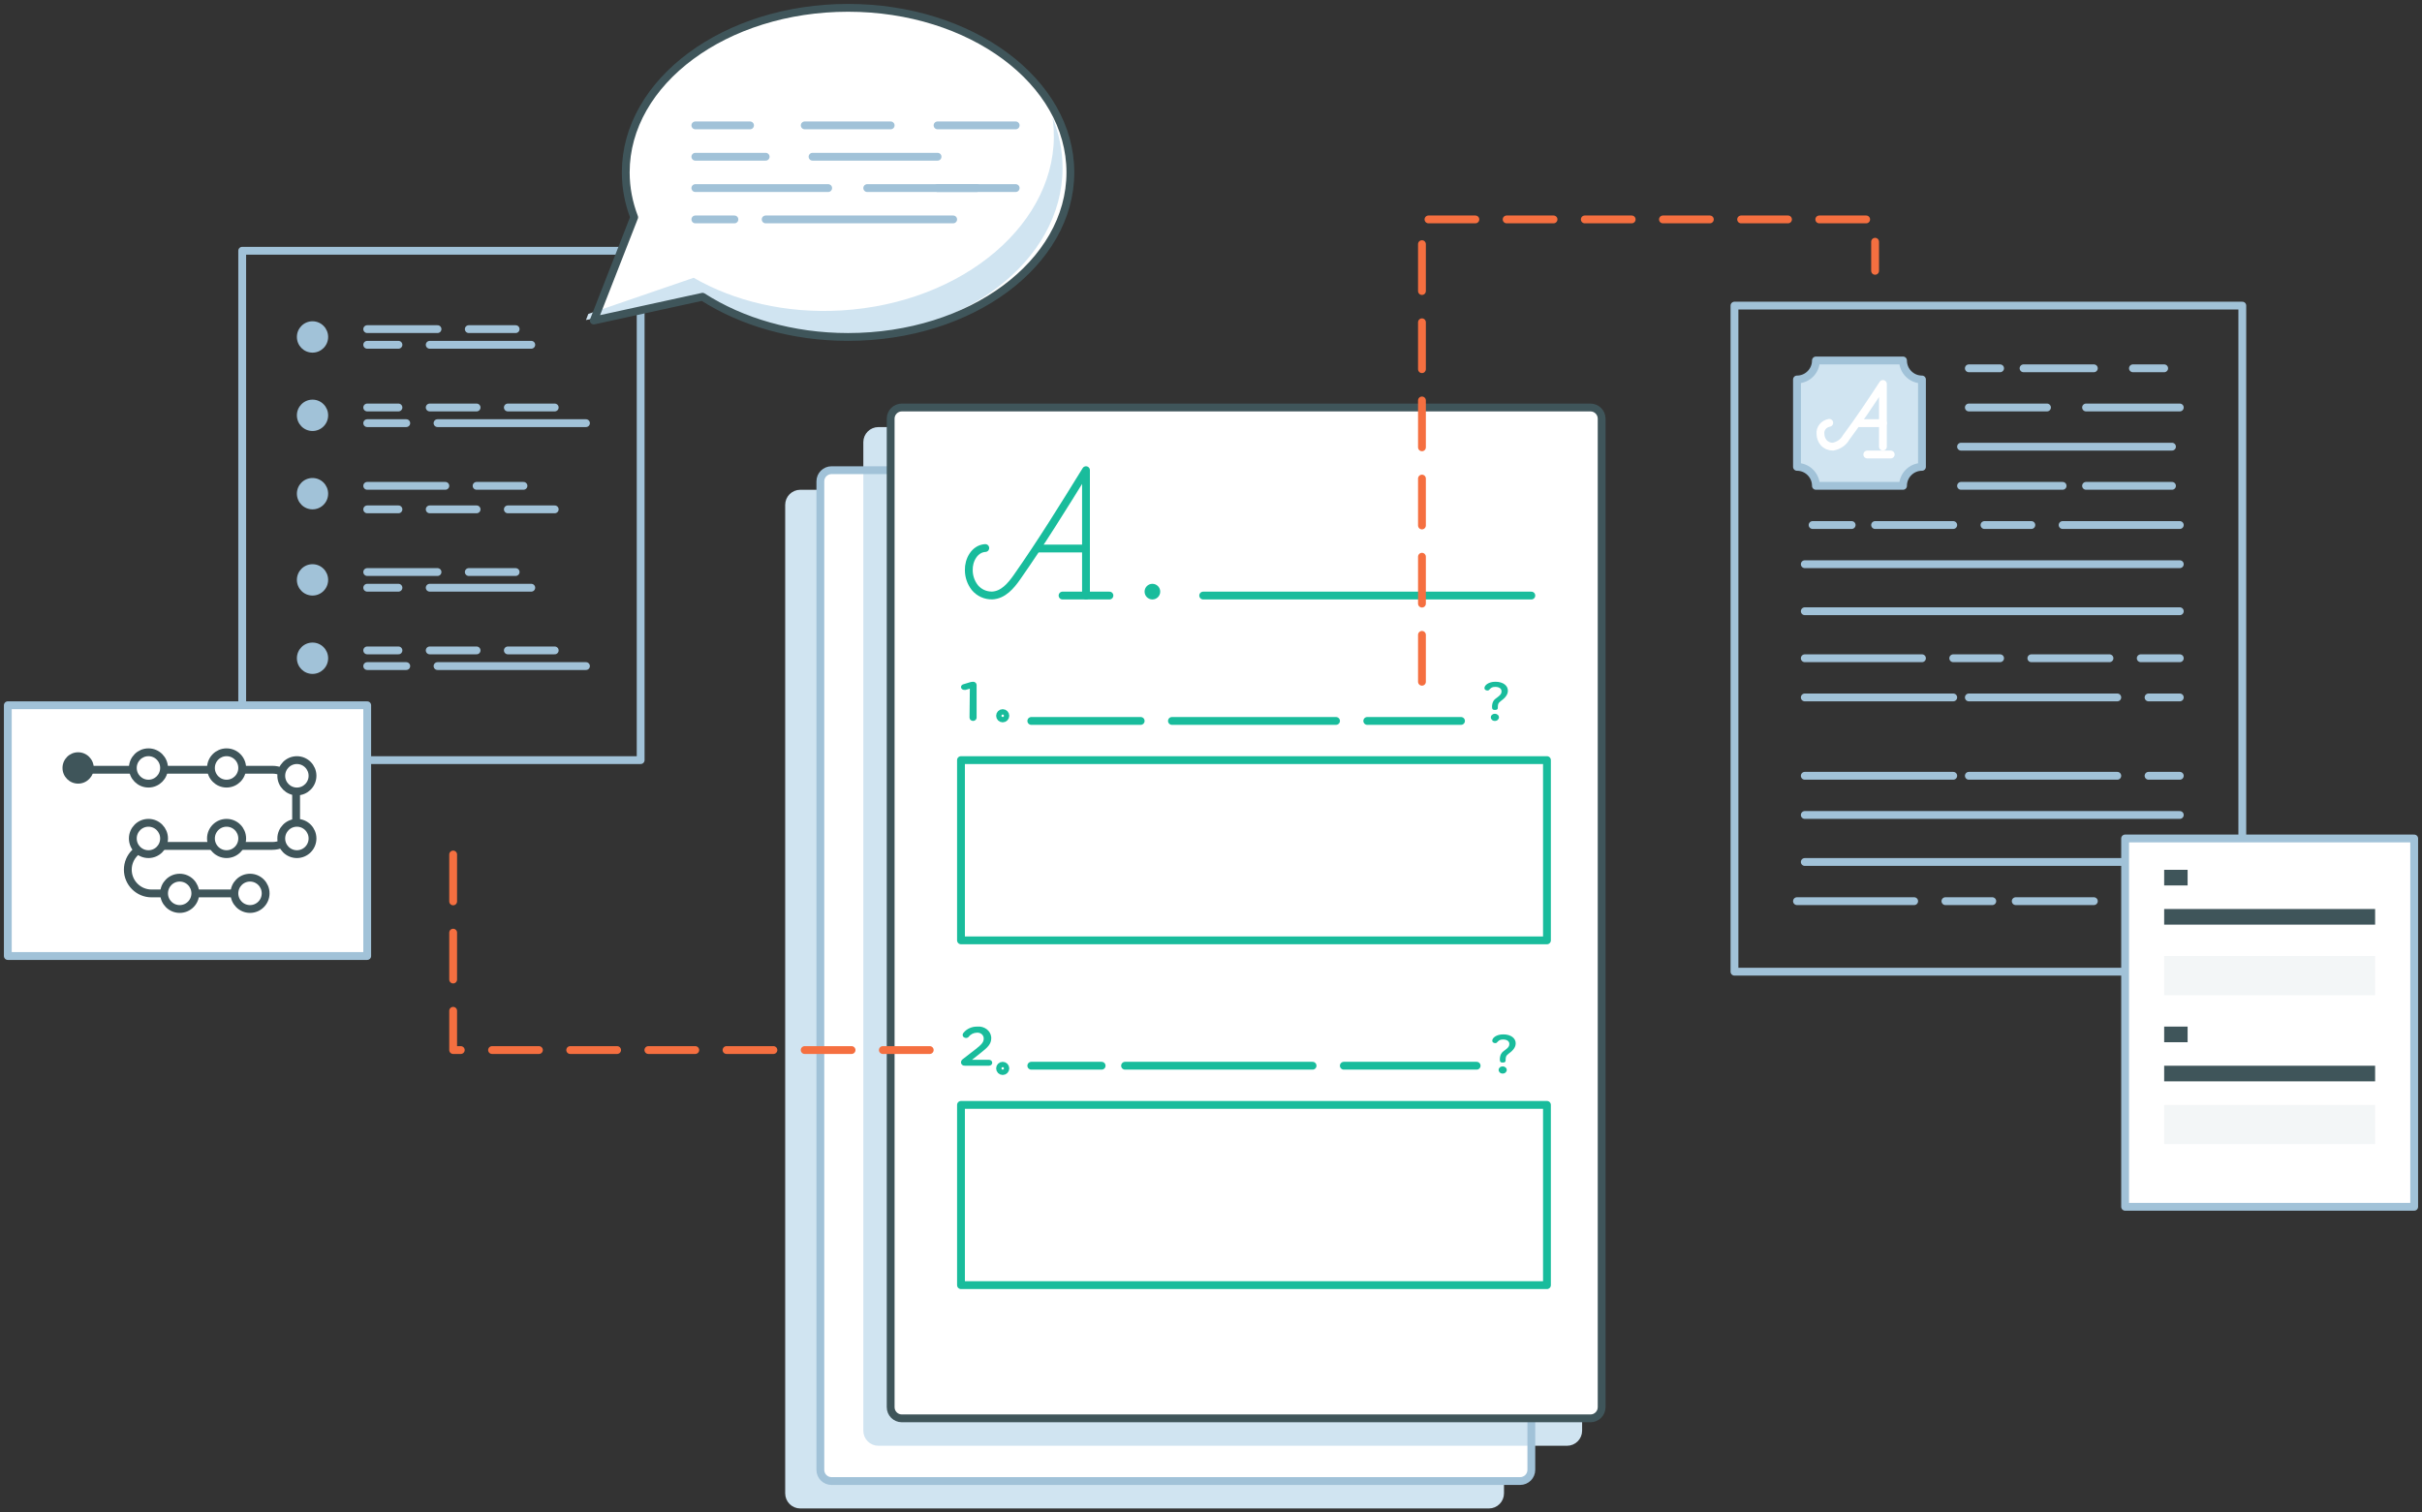 <?xml version="1.0" encoding="UTF-8"?>
<svg width="285px" height="178px" viewBox="0 0 285 178" version="1.1" xmlns="http://www.w3.org/2000/svg" xmlns:xlink="http://www.w3.org/1999/xlink">
    <rect x="0" y="0" width="285" height="178" fill="#333333" stroke="none"/>
    <!-- Generator: Sketch 52.2 (67145) - http://www.bohemiancoding.com/sketch -->
    <title>Group</title>
    <desc>Created with Sketch.</desc>
    <defs>
        <polygon id="path-1" points="0 178 285 178 285 0 0 0"></polygon>
    </defs>
    <g id="Symbols" stroke="none" stroke-width="1" fill="none" fill-rule="evenodd">
        <g id="illustrations/benefits/get-unstuck" transform="translate(0, -1)">
            <g id="Group" transform="translate(0, 1)">
                <path d="M94.172,58.104 L175.199,58.104 C175.926,58.104 176.516,58.693 176.516,59.42 L176.516,175.761 C176.516,176.488 175.926,177.078 175.199,177.078 L94.172,177.078 C93.445,177.078 92.855,176.488 92.855,175.761 L92.855,59.42 C92.855,58.693 93.445,58.104 94.172,58.104" id="Fill-1" fill="#D0E4F1"></path>
                <path d="M94.172,58.104 L175.199,58.104 C175.926,58.104 176.516,58.693 176.516,59.42 L176.516,175.761 C176.516,176.488 175.926,177.078 175.199,177.078 L94.172,177.078 C93.445,177.078 92.855,176.488 92.855,175.761 L92.855,59.42 C92.855,58.693 93.445,58.104 94.172,58.104 Z" id="Stroke-3" stroke="#D0E4F1" stroke-width="0.92" stroke-linecap="round" stroke-linejoin="round"></path>
                <path d="M97.849,55.337 L178.877,55.337 C179.604,55.337 180.194,55.926 180.194,56.653 L180.194,172.995 C180.194,173.721 179.604,174.311 178.877,174.311 L97.849,174.311 C97.122,174.311 96.532,173.721 96.532,172.995 L96.532,56.653 C96.532,55.926 97.122,55.337 97.849,55.337" id="Fill-5" fill="#FFFFFF"></path>
                <path d="M103.365,50.725 L184.393,50.725 C185.12,50.725 185.71,51.315 185.71,52.042 L185.71,168.383 C185.71,169.11 185.12,169.699 184.393,169.699 L103.365,169.699 C102.638,169.699 102.048,169.11 102.048,168.383 L102.048,52.042 C102.048,51.315 102.638,50.725 103.365,50.725" id="Fill-7" fill="#D0E4F1"></path>
                <path d="M103.365,50.725 L184.393,50.725 C185.12,50.725 185.71,51.315 185.71,52.042 L185.71,168.383 C185.71,169.11 185.12,169.699 184.393,169.699 L103.365,169.699 C102.638,169.699 102.048,169.11 102.048,168.383 L102.048,52.042 C102.048,51.315 102.638,50.725 103.365,50.725 Z" id="Stroke-9" stroke="#D0E4F1" stroke-width="0.92" stroke-linecap="round" stroke-linejoin="round"></path>
                <path d="M97.849,55.337 L178.877,55.337 C179.604,55.337 180.194,55.926 180.194,56.653 L180.194,172.995 C180.194,173.721 179.604,174.311 178.877,174.311 L97.849,174.311 C97.122,174.311 96.532,173.721 96.532,172.995 L96.532,56.653 C96.532,55.926 97.122,55.337 97.849,55.337 Z" id="Stroke-11" stroke="#A1C2D8" stroke-width="0.92" stroke-linecap="round" stroke-linejoin="round"></path>
                <path d="M106.123,47.959 L187.151,47.959 C187.878,47.959 188.468,48.548 188.468,49.275 L188.468,165.616 C188.468,166.343 187.878,166.933 187.151,166.933 L106.123,166.933 C105.396,166.933 104.806,166.343 104.806,165.616 L104.806,49.275 C104.806,48.548 105.396,47.959 106.123,47.959" id="Fill-13" fill="#FFFFFF"></path>
                <path d="M106.123,47.959 L187.151,47.959 C187.878,47.959 188.468,48.548 188.468,49.275 L188.468,165.616 C188.468,166.343 187.878,166.933 187.151,166.933 L106.123,166.933 C105.396,166.933 104.806,166.343 104.806,165.616 L104.806,49.275 C104.806,48.548 105.396,47.959 106.123,47.959 Z" id="Stroke-15" stroke="#3F555A" stroke-width="0.92" stroke-linecap="round" stroke-linejoin="round"></path>
                <mask id="mask-2" fill="white">
                    <use xlink:href="#path-1"></use>
                </mask>
                <g id="Clip-18"></g>
                <polygon id="Stroke-17" stroke="#19BC9C" stroke-width="0.92" stroke-linecap="round" stroke-linejoin="round" mask="url(#mask-2)" points="113.081 110.674 182.032 110.674 182.032 89.461 113.081 89.461"></polygon>
                <path d="M115.94,64.5 C114.664,64.575 113.964,65.943 114.001,67.105 C114.001,67.843 114.248,68.561 114.702,69.147 C115.203,69.757 115.96,70.102 116.754,70.084 C118.049,70.027 118.957,68.941 119.657,67.947 C122.541,63.835 125.171,59.58 127.79,55.337 L127.79,70.093" id="Stroke-19" stroke="#19BC9C" stroke-width="0.92" stroke-linecap="round" stroke-linejoin="round" mask="url(#mask-2)"></path>
                <path d="M130.548,70.093 L125.032,70.093" id="Stroke-20" stroke="#19BC9C" stroke-width="0.92" stroke-linecap="round" stroke-linejoin="round" mask="url(#mask-2)"></path>
                <path d="M127.79,64.56 L122.274,64.56" id="Stroke-21" stroke="#19BC9C" stroke-width="0.92" stroke-linecap="round" stroke-linejoin="round" mask="url(#mask-2)"></path>
                <path d="M141.581,70.093 L180.194,70.093" id="Stroke-22" stroke="#19BC9C" stroke-width="0.92" stroke-linecap="round" stroke-linejoin="round" mask="url(#mask-2)"></path>
                <path d="M135.605,69.171 C135.859,69.171 136.065,69.377 136.065,69.632 C136.065,69.887 135.859,70.093 135.605,70.093 C135.351,70.093 135.145,69.887 135.145,69.632 C135.145,69.377 135.351,69.171 135.605,69.171 Z" id="Stroke-23" stroke="#19BC9C" stroke-width="0.92" stroke-linecap="round" stroke-linejoin="round" mask="url(#mask-2)"></path>
                <path d="M113.306,124.643 L114.827,123.465 C115.501,122.939 115.754,122.655 115.754,122.244 C115.772,121.87 115.455,121.553 115.045,121.537 C115.014,121.536 114.985,121.537 114.955,121.54 C114.559,121.55 114.195,121.737 113.98,122.039 C113.834,122.191 113.582,122.207 113.415,122.076 C113.326,122.007 113.276,121.904 113.276,121.798 C113.279,121.71 113.314,121.626 113.375,121.557 C113.755,121.08 114.368,120.807 115.013,120.825 C115.828,120.751 116.555,121.296 116.635,122.041 C116.639,122.084 116.642,122.129 116.642,122.173 C116.642,122.886 116.233,123.269 115.354,123.957 L114.378,124.731 L116.379,124.731 C116.588,124.733 116.759,124.888 116.758,125.08 C116.758,125.272 116.588,125.427 116.379,125.427 L113.55,125.427 C113.319,125.452 113.112,125.302 113.085,125.091 C113.082,125.079 113.082,125.065 113.081,125.053 C113.077,124.89 113.162,124.738 113.306,124.643" id="Fill-24" fill="#19BC9C" mask="url(#mask-2)"></path>
                <path d="M117.99,83.927 C118.163,83.927 118.303,84.068 118.303,84.241 C118.303,84.414 118.163,84.556 117.99,84.556 C117.817,84.556 117.677,84.414 117.677,84.241 C117.677,84.068 117.817,83.927 117.99,83.927 Z" id="Stroke-25" stroke="#19BC9C" stroke-width="0.92" stroke-linecap="round" stroke-linejoin="round" mask="url(#mask-2)"></path>
                <path d="M114.123,81.052 L113.631,81.195 L113.479,81.195 C113.274,81.21 113.096,81.067 113.081,80.876 L113.081,80.873 C113.079,80.711 113.197,80.571 113.365,80.534 L114.094,80.31 C114.227,80.268 114.364,80.245 114.503,80.238 C114.727,80.234 114.914,80.401 114.919,80.614 L114.919,80.632 L114.919,84.457 C114.919,84.674 114.732,84.851 114.502,84.85 C114.271,84.85 114.085,84.674 114.085,84.457 L114.123,81.052 Z" id="Fill-26" fill="#19BC9C" mask="url(#mask-2)"></path>
                <path d="M121.355,84.85 L134.226,84.85" id="Stroke-27" stroke="#19BC9C" stroke-width="0.92" stroke-linecap="round" stroke-linejoin="round" mask="url(#mask-2)"></path>
                <path d="M137.903,84.85 L157.21,84.85" id="Stroke-28" stroke="#19BC9C" stroke-width="0.92" stroke-linecap="round" stroke-linejoin="round" mask="url(#mask-2)"></path>
                <path d="M160.887,84.85 L171.919,84.85" id="Stroke-29" stroke="#19BC9C" stroke-width="0.92" stroke-linecap="round" stroke-linejoin="round" mask="url(#mask-2)"></path>
                <polygon id="Stroke-30" stroke="#19BC9C" stroke-width="0.92" stroke-linecap="round" stroke-linejoin="round" mask="url(#mask-2)" points="113.081 151.254 182.032 151.254 182.032 130.041 113.081 130.041"></polygon>
                <path d="M117.99,125.43 C118.163,125.43 118.303,125.57 118.303,125.744 C118.303,125.917 118.163,126.058 117.99,126.058 C117.817,126.058 117.677,125.917 117.677,125.744 C117.677,125.57 117.817,125.43 117.99,125.43 Z" id="Stroke-31" stroke="#19BC9C" stroke-width="0.92" stroke-linecap="round" stroke-linejoin="round" mask="url(#mask-2)"></path>
                <path d="M121.355,125.43 L129.629,125.43" id="Stroke-32" stroke="#19BC9C" stroke-width="0.92" stroke-linecap="round" stroke-linejoin="round" mask="url(#mask-2)"></path>
                <path d="M132.387,125.43 L154.452,125.43" id="Stroke-33" stroke="#19BC9C" stroke-width="0.92" stroke-linecap="round" stroke-linejoin="round" mask="url(#mask-2)"></path>
                <path d="M158.129,125.43 L173.758,125.43" id="Stroke-34" stroke="#19BC9C" stroke-width="0.92" stroke-linecap="round" stroke-linejoin="round" mask="url(#mask-2)"></path>
                <path d="M175.901,84.004 C176.034,84.004 176.146,84.046 176.241,84.128 C176.335,84.211 176.383,84.311 176.383,84.427 C176.383,84.539 176.337,84.637 176.244,84.722 C176.152,84.808 176.039,84.85 175.901,84.85 C175.764,84.85 175.651,84.808 175.561,84.722 C175.472,84.637 175.427,84.539 175.427,84.427 C175.427,84.311 175.474,84.211 175.566,84.128 C175.657,84.046 175.769,84.004 175.901,84.004 M177.435,81.291 C177.435,81.452 177.403,81.597 177.337,81.729 C177.271,81.86 177.192,81.975 177.1,82.078 C177.008,82.179 176.915,82.267 176.821,82.339 C176.726,82.411 176.653,82.469 176.602,82.509 C176.517,82.572 176.45,82.634 176.399,82.693 C176.35,82.753 176.316,82.816 176.293,82.881 C176.273,82.945 176.259,83.013 176.255,83.085 C176.25,83.159 176.249,83.24 176.249,83.332 C176.249,83.39 176.225,83.442 176.18,83.487 C176.135,83.533 176.04,83.555 175.894,83.555 C175.776,83.555 175.693,83.53 175.643,83.481 C175.594,83.432 175.569,83.34 175.569,83.207 C175.569,83.062 175.582,82.936 175.608,82.831 C175.633,82.724 175.667,82.634 175.708,82.557 C175.746,82.48 175.793,82.415 175.842,82.361 C175.891,82.307 175.942,82.261 175.994,82.223 C176.055,82.173 176.125,82.121 176.206,82.065 C176.286,82.009 176.361,81.948 176.432,81.881 C176.502,81.815 176.563,81.742 176.613,81.66 C176.662,81.579 176.687,81.485 176.687,81.377 C176.687,81.203 176.62,81.07 176.484,80.978 C176.35,80.888 176.174,80.842 175.958,80.842 C175.784,80.842 175.652,80.865 175.566,80.91 C175.478,80.956 175.409,81.005 175.357,81.057 C175.305,81.108 175.257,81.158 175.216,81.203 C175.172,81.249 175.111,81.271 175.032,81.271 C174.952,81.271 174.873,81.247 174.795,81.2 C174.716,81.153 174.677,81.077 174.677,80.973 C174.677,80.898 174.704,80.818 174.759,80.733 C174.813,80.648 174.897,80.568 175.007,80.493 C175.117,80.419 175.254,80.358 175.417,80.309 C175.579,80.262 175.767,80.238 175.979,80.238 C176.206,80.238 176.408,80.266 176.587,80.32 C176.766,80.373 176.918,80.447 177.043,80.54 C177.169,80.633 177.266,80.745 177.334,80.873 C177.401,81.002 177.435,81.141 177.435,81.291" id="Fill-35" fill="#19BC9C" mask="url(#mask-2)"></path>
                <path d="M176.821,125.506 C176.953,125.506 177.065,125.548 177.161,125.631 C177.255,125.713 177.302,125.813 177.302,125.93 C177.302,126.041 177.256,126.14 177.164,126.225 C177.071,126.31 176.958,126.352 176.821,126.352 C176.684,126.352 176.57,126.31 176.481,126.225 C176.391,126.14 176.347,126.041 176.347,125.93 C176.347,125.813 176.393,125.713 176.485,125.631 C176.576,125.548 176.688,125.506 176.821,125.506 M178.355,122.793 C178.355,122.954 178.322,123.1 178.256,123.231 C178.191,123.362 178.112,123.478 178.019,123.58 C177.927,123.681 177.835,123.769 177.741,123.841 C177.645,123.913 177.572,123.971 177.521,124.012 C177.436,124.075 177.369,124.136 177.319,124.196 C177.27,124.256 177.235,124.319 177.213,124.383 C177.192,124.447 177.179,124.516 177.174,124.588 C177.17,124.661 177.168,124.743 177.168,124.834 C177.168,124.892 177.144,124.945 177.1,124.989 C177.055,125.035 176.959,125.057 176.813,125.057 C176.696,125.057 176.612,125.033 176.563,124.984 C176.514,124.934 176.488,124.842 176.488,124.71 C176.488,124.564 176.502,124.438 176.527,124.333 C176.552,124.227 176.587,124.136 176.627,124.059 C176.666,123.983 176.712,123.917 176.761,123.864 C176.81,123.81 176.861,123.764 176.913,123.726 C176.974,123.676 177.044,123.624 177.125,123.567 C177.205,123.512 177.28,123.45 177.351,123.383 C177.422,123.318 177.483,123.244 177.532,123.163 C177.581,123.082 177.606,122.987 177.606,122.88 C177.606,122.705 177.539,122.573 177.404,122.481 C177.27,122.39 177.094,122.344 176.877,122.344 C176.703,122.344 176.572,122.368 176.485,122.413 C176.397,122.459 176.329,122.507 176.277,122.56 C176.224,122.611 176.177,122.661 176.135,122.705 C176.092,122.751 176.031,122.773 175.952,122.773 C175.871,122.773 175.792,122.75 175.715,122.703 C175.636,122.655 175.597,122.579 175.597,122.476 C175.597,122.401 175.624,122.321 175.679,122.236 C175.732,122.15 175.816,122.07 175.926,121.995 C176.037,121.922 176.174,121.86 176.336,121.812 C176.499,121.765 176.687,121.741 176.898,121.741 C177.125,121.741 177.328,121.768 177.507,121.822 C177.685,121.876 177.838,121.95 177.963,122.043 C178.088,122.136 178.185,122.247 178.253,122.376 C178.321,122.504 178.355,122.644 178.355,122.793" id="Fill-36" fill="#19BC9C" mask="url(#mask-2)"></path>
                <path d="M167.323,80.238 L167.323,25.824 L220.645,25.824 L220.645,31.875" id="Stroke-37" stroke="#F56F40" stroke-width="0.92" stroke-linecap="round" stroke-linejoin="round" stroke-dasharray="5.518,3.679" mask="url(#mask-2)"></path>
                <path d="M109.403,123.585 L53.323,123.585 L53.323,98.684" id="Stroke-38" stroke="#F56F40" stroke-width="0.92" stroke-linecap="round" stroke-linejoin="round" stroke-dasharray="5.518,3.679" mask="url(#mask-2)"></path>
                <polygon id="Stroke-39" stroke="#A1C2D8" stroke-width="0.92" stroke-linecap="round" stroke-linejoin="round" mask="url(#mask-2)" points="28.5 89.461 75.387 89.461 75.387 29.513 28.5 29.513"></polygon>
                <polygon id="Stroke-40" stroke="#A1C2D8" stroke-width="0.92" stroke-linecap="round" stroke-linejoin="round" mask="url(#mask-2)" points="204.097 114.363 263.855 114.363 263.855 35.969 204.097 35.969"></polygon>
                <path d="M36.774,37.813 C37.79,37.813 38.613,38.639 38.613,39.658 C38.613,40.677 37.79,41.503 36.774,41.503 C35.758,41.503 34.935,40.677 34.935,39.658 C34.935,38.639 35.758,37.813 36.774,37.813" id="Fill-41" fill="#A1C2D8" mask="url(#mask-2)"></path>
                <path d="M55.161,38.736 L60.677,38.736" id="Stroke-42" stroke="#A1C2D8" stroke-width="0.92" stroke-linecap="round" stroke-linejoin="round" mask="url(#mask-2)"></path>
                <path d="M43.21,38.736 L51.484,38.736" id="Stroke-43" stroke="#A1C2D8" stroke-width="0.92" stroke-linecap="round" stroke-linejoin="round" mask="url(#mask-2)"></path>
                <path d="M50.565,40.58 L62.516,40.58" id="Stroke-44" stroke="#A1C2D8" stroke-width="0.92" stroke-linecap="round" stroke-linejoin="round" mask="url(#mask-2)"></path>
                <path d="M43.21,40.58 L46.887,40.58" id="Stroke-45" stroke="#A1C2D8" stroke-width="0.92" stroke-linecap="round" stroke-linejoin="round" mask="url(#mask-2)"></path>
                <path d="M36.774,47.036 C37.79,47.036 38.613,47.862 38.613,48.881 C38.613,49.9 37.79,50.725 36.774,50.725 C35.758,50.725 34.935,49.9 34.935,48.881 C34.935,47.862 35.758,47.036 36.774,47.036" id="Fill-46" fill="#A1C2D8" mask="url(#mask-2)"></path>
                <path d="M59.758,47.959 L65.274,47.959" id="Stroke-47" stroke="#A1C2D8" stroke-width="0.92" stroke-linecap="round" stroke-linejoin="round" mask="url(#mask-2)"></path>
                <path d="M50.565,47.959 L56.081,47.959" id="Stroke-48" stroke="#A1C2D8" stroke-width="0.92" stroke-linecap="round" stroke-linejoin="round" mask="url(#mask-2)"></path>
                <path d="M43.21,47.959 L46.887,47.959" id="Stroke-49" stroke="#A1C2D8" stroke-width="0.92" stroke-linecap="round" stroke-linejoin="round" mask="url(#mask-2)"></path>
                <path d="M51.484,49.803 L68.952,49.803" id="Stroke-50" stroke="#A1C2D8" stroke-width="0.92" stroke-linecap="round" stroke-linejoin="round" mask="url(#mask-2)"></path>
                <path d="M43.21,49.803 L47.806,49.803" id="Stroke-51" stroke="#A1C2D8" stroke-width="0.92" stroke-linecap="round" stroke-linejoin="round" mask="url(#mask-2)"></path>
                <path d="M36.774,75.627 C37.79,75.627 38.613,76.453 38.613,77.472 C38.613,78.49 37.79,79.316 36.774,79.316 C35.758,79.316 34.935,78.49 34.935,77.472 C34.935,76.453 35.758,75.627 36.774,75.627" id="Fill-52" fill="#A1C2D8" mask="url(#mask-2)"></path>
                <path d="M59.758,76.549 L65.274,76.549" id="Stroke-53" stroke="#A1C2D8" stroke-width="0.92" stroke-linecap="round" stroke-linejoin="round" mask="url(#mask-2)"></path>
                <path d="M50.565,76.549 L56.081,76.549" id="Stroke-54" stroke="#A1C2D8" stroke-width="0.92" stroke-linecap="round" stroke-linejoin="round" mask="url(#mask-2)"></path>
                <path d="M43.21,76.549 L46.887,76.549" id="Stroke-55" stroke="#A1C2D8" stroke-width="0.92" stroke-linecap="round" stroke-linejoin="round" mask="url(#mask-2)"></path>
                <path d="M51.484,78.394 L68.952,78.394" id="Stroke-56" stroke="#A1C2D8" stroke-width="0.92" stroke-linecap="round" stroke-linejoin="round" mask="url(#mask-2)"></path>
                <path d="M43.21,78.394 L47.806,78.394" id="Stroke-57" stroke="#A1C2D8" stroke-width="0.92" stroke-linecap="round" stroke-linejoin="round" mask="url(#mask-2)"></path>
                <path d="M36.774,56.259 C37.79,56.259 38.613,57.085 38.613,58.104 C38.613,59.123 37.79,59.948 36.774,59.948 C35.758,59.948 34.935,59.123 34.935,58.104 C34.935,57.085 35.758,56.259 36.774,56.259" id="Fill-58" fill="#A1C2D8" mask="url(#mask-2)"></path>
                <path d="M59.758,59.948 L65.274,59.948" id="Stroke-59" stroke="#A1C2D8" stroke-width="0.92" stroke-linecap="round" stroke-linejoin="round" mask="url(#mask-2)"></path>
                <path d="M50.565,59.948 L56.081,59.948" id="Stroke-60" stroke="#A1C2D8" stroke-width="0.92" stroke-linecap="round" stroke-linejoin="round" mask="url(#mask-2)"></path>
                <path d="M43.21,59.948 L46.887,59.948" id="Stroke-61" stroke="#A1C2D8" stroke-width="0.92" stroke-linecap="round" stroke-linejoin="round" mask="url(#mask-2)"></path>
                <path d="M56.081,57.181 L61.597,57.181" id="Stroke-62" stroke="#A1C2D8" stroke-width="0.92" stroke-linecap="round" stroke-linejoin="round" mask="url(#mask-2)"></path>
                <path d="M43.21,57.181 L52.403,57.181" id="Stroke-63" stroke="#A1C2D8" stroke-width="0.92" stroke-linecap="round" stroke-linejoin="round" mask="url(#mask-2)"></path>
                <path d="M36.774,66.404 C37.79,66.404 38.613,67.23 38.613,68.249 C38.613,69.268 37.79,70.093 36.774,70.093 C35.758,70.093 34.935,69.268 34.935,68.249 C34.935,67.23 35.758,66.404 36.774,66.404" id="Fill-64" fill="#A1C2D8" mask="url(#mask-2)"></path>
                <path d="M55.161,67.326 L60.677,67.326" id="Stroke-65" stroke="#A1C2D8" stroke-width="0.92" stroke-linecap="round" stroke-linejoin="round" mask="url(#mask-2)"></path>
                <path d="M43.21,67.326 L51.484,67.326" id="Stroke-66" stroke="#A1C2D8" stroke-width="0.92" stroke-linecap="round" stroke-linejoin="round" mask="url(#mask-2)"></path>
                <path d="M50.565,69.171 L62.516,69.171" id="Stroke-67" stroke="#A1C2D8" stroke-width="0.92" stroke-linecap="round" stroke-linejoin="round" mask="url(#mask-2)"></path>
                <path d="M43.21,69.171 L46.887,69.171" id="Stroke-68" stroke="#A1C2D8" stroke-width="0.92" stroke-linecap="round" stroke-linejoin="round" mask="url(#mask-2)"></path>
                <path d="M223.931,57.181 L213.682,57.181 C213.682,55.945 212.683,54.945 211.452,54.945 L211.452,44.663 C212.683,44.663 213.682,43.661 213.682,42.425 L223.931,42.425 C223.931,43.661 224.93,44.663 226.161,44.663 L226.161,54.945 C224.93,54.945 223.931,55.945 223.931,57.181 Z" id="Fill-69" fill="#D0E4F1" mask="url(#mask-2)"></path>
                <path d="M223.931,57.181 L213.682,57.181 C213.682,55.945 212.683,54.945 211.452,54.945 L211.452,44.663 C212.683,44.663 213.682,43.661 213.682,42.425 L223.931,42.425 C223.931,43.661 224.93,44.663 226.161,44.663 L226.161,54.945 C224.93,54.945 223.931,55.945 223.931,57.181 Z" id="Stroke-70" stroke="#A1C2D8" stroke-width="0.92" stroke-linecap="round" stroke-linejoin="round" mask="url(#mask-2)"></path>
                <path d="M215.25,49.764 C214.593,49.884 214.144,50.451 214.218,51.071 C214.218,51.441 214.348,51.801 214.592,52.095 C214.857,52.401 215.259,52.576 215.683,52.57 C216.348,52.454 216.917,52.059 217.227,51.501 C218.762,49.443 220.178,47.314 221.565,45.192 L221.565,52.57" id="Stroke-71" stroke="#FFFFFF" stroke-width="0.92" stroke-linecap="round" stroke-linejoin="round" mask="url(#mask-2)"></path>
                <path d="M222.484,53.492 L219.726,53.492" id="Stroke-72" stroke="#FFFFFF" stroke-width="0.92" stroke-linecap="round" stroke-linejoin="round" mask="url(#mask-2)"></path>
                <path d="M221.565,49.803 L218.806,49.803" id="Stroke-73" stroke="#FFFFFF" stroke-width="0.92" stroke-linecap="round" stroke-linejoin="round" mask="url(#mask-2)"></path>
                <path d="M250.984,43.347 L254.661,43.347" id="Stroke-74" stroke="#A1C2D8" stroke-width="0.92" stroke-linecap="round" stroke-linejoin="round" mask="url(#mask-2)"></path>
                <path d="M238.113,43.347 L246.387,43.347" id="Stroke-75" stroke="#A1C2D8" stroke-width="0.92" stroke-linecap="round" stroke-linejoin="round" mask="url(#mask-2)"></path>
                <path d="M231.677,43.347 L235.355,43.347" id="Stroke-76" stroke="#A1C2D8" stroke-width="0.92" stroke-linecap="round" stroke-linejoin="round" mask="url(#mask-2)"></path>
                <path d="M245.468,47.959 L256.5,47.959" id="Stroke-77" stroke="#A1C2D8" stroke-width="0.92" stroke-linecap="round" stroke-linejoin="round" mask="url(#mask-2)"></path>
                <path d="M231.677,47.959 L240.871,47.959" id="Stroke-78" stroke="#A1C2D8" stroke-width="0.92" stroke-linecap="round" stroke-linejoin="round" mask="url(#mask-2)"></path>
                <path d="M230.758,52.57 L255.581,52.57" id="Stroke-79" stroke="#A1C2D8" stroke-width="0.92" stroke-linecap="round" stroke-linejoin="round" mask="url(#mask-2)"></path>
                <path d="M230.758,57.181 L242.71,57.181" id="Stroke-80" stroke="#A1C2D8" stroke-width="0.92" stroke-linecap="round" stroke-linejoin="round" mask="url(#mask-2)"></path>
                <path d="M245.468,57.181 L255.581,57.181" id="Stroke-81" stroke="#A1C2D8" stroke-width="0.92" stroke-linecap="round" stroke-linejoin="round" mask="url(#mask-2)"></path>
                <path d="M233.516,61.793 L239.032,61.793" id="Stroke-82" stroke="#A1C2D8" stroke-width="0.92" stroke-linecap="round" stroke-linejoin="round" mask="url(#mask-2)"></path>
                <path d="M220.645,61.793 L229.839,61.793" id="Stroke-83" stroke="#A1C2D8" stroke-width="0.92" stroke-linecap="round" stroke-linejoin="round" mask="url(#mask-2)"></path>
                <path d="M242.71,61.793 L256.5,61.793" id="Stroke-84" stroke="#A1C2D8" stroke-width="0.92" stroke-linecap="round" stroke-linejoin="round" mask="url(#mask-2)"></path>
                <path d="M212.371,66.404 L256.5,66.404" id="Stroke-85" stroke="#A1C2D8" stroke-width="0.92" stroke-linecap="round" stroke-linejoin="round" mask="url(#mask-2)"></path>
                <path d="M212.371,71.938 L256.5,71.938" id="Stroke-86" stroke="#A1C2D8" stroke-width="0.92" stroke-linecap="round" stroke-linejoin="round" mask="url(#mask-2)"></path>
                <path d="M212.371,95.917 L256.5,95.917" id="Stroke-87" stroke="#A1C2D8" stroke-width="0.92" stroke-linecap="round" stroke-linejoin="round" mask="url(#mask-2)"></path>
                <path d="M212.371,101.451 L256.5,101.451" id="Stroke-88" stroke="#A1C2D8" stroke-width="0.92" stroke-linecap="round" stroke-linejoin="round" mask="url(#mask-2)"></path>
                <path d="M212.371,82.083 L229.839,82.083" id="Stroke-89" stroke="#A1C2D8" stroke-width="0.92" stroke-linecap="round" stroke-linejoin="round" mask="url(#mask-2)"></path>
                <path d="M231.677,82.083 L249.145,82.083" id="Stroke-90" stroke="#A1C2D8" stroke-width="0.92" stroke-linecap="round" stroke-linejoin="round" mask="url(#mask-2)"></path>
                <path d="M252.823,82.083 L256.5,82.083" id="Stroke-91" stroke="#A1C2D8" stroke-width="0.92" stroke-linecap="round" stroke-linejoin="round" mask="url(#mask-2)"></path>
                <path d="M212.371,91.306 L229.839,91.306" id="Stroke-92" stroke="#A1C2D8" stroke-width="0.92" stroke-linecap="round" stroke-linejoin="round" mask="url(#mask-2)"></path>
                <path d="M231.677,91.306 L249.145,91.306" id="Stroke-93" stroke="#A1C2D8" stroke-width="0.92" stroke-linecap="round" stroke-linejoin="round" mask="url(#mask-2)"></path>
                <path d="M252.823,91.306 L256.5,91.306" id="Stroke-94" stroke="#A1C2D8" stroke-width="0.92" stroke-linecap="round" stroke-linejoin="round" mask="url(#mask-2)"></path>
                <path d="M213.29,61.793 L217.887,61.793" id="Stroke-95" stroke="#A1C2D8" stroke-width="0.92" stroke-linecap="round" stroke-linejoin="round" mask="url(#mask-2)"></path>
                <path d="M235.355,77.472 L229.839,77.472" id="Stroke-96" stroke="#A1C2D8" stroke-width="0.92" stroke-linecap="round" stroke-linejoin="round" mask="url(#mask-2)"></path>
                <path d="M248.226,77.472 L239.032,77.472" id="Stroke-97" stroke="#A1C2D8" stroke-width="0.92" stroke-linecap="round" stroke-linejoin="round" mask="url(#mask-2)"></path>
                <path d="M226.161,77.472 L212.371,77.472" id="Stroke-98" stroke="#A1C2D8" stroke-width="0.92" stroke-linecap="round" stroke-linejoin="round" mask="url(#mask-2)"></path>
                <path d="M234.435,106.062 L228.919,106.062" id="Stroke-99" stroke="#A1C2D8" stroke-width="0.92" stroke-linecap="round" stroke-linejoin="round" mask="url(#mask-2)"></path>
                <path d="M246.387,106.062 L237.194,106.062" id="Stroke-100" stroke="#A1C2D8" stroke-width="0.92" stroke-linecap="round" stroke-linejoin="round" mask="url(#mask-2)"></path>
                <path d="M225.242,106.062 L211.452,106.062" id="Stroke-101" stroke="#A1C2D8" stroke-width="0.92" stroke-linecap="round" stroke-linejoin="round" mask="url(#mask-2)"></path>
                <path d="M256.5,77.472 L251.903,77.472" id="Stroke-102" stroke="#A1C2D8" stroke-width="0.92" stroke-linecap="round" stroke-linejoin="round" mask="url(#mask-2)"></path>
                <polygon id="Fill-103" fill="#FFFFFF" mask="url(#mask-2)" points="0.919 112.518 43.21 112.518 43.21 83.005 0.919 83.005"></polygon>
                <polygon id="Stroke-104" stroke="#A1C2D8" stroke-width="0.92" stroke-linecap="round" stroke-linejoin="round" mask="url(#mask-2)" points="0.919 112.518 43.21 112.518 43.21 83.005 0.919 83.005"></polygon>
                <polygon id="Fill-105" fill="#FFFFFF" mask="url(#mask-2)" points="250.065 142.031 284.081 142.031 284.081 98.684 250.065 98.684"></polygon>
                <polygon id="Stroke-106" stroke="#A1C2D8" stroke-width="0.92" stroke-linecap="round" stroke-linejoin="round" mask="url(#mask-2)" points="250.065 142.031 284.081 142.031 284.081 98.684 250.065 98.684"></polygon>
                <polygon id="Fill-107" fill="#F3F6F7" mask="url(#mask-2)" points="254.661 117.13 279.484 117.13 279.484 112.518 254.661 112.518"></polygon>
                <path d="M254.661,103.295 L257.419,103.295" id="Stroke-108" stroke="#3F555A" stroke-width="1.839" stroke-linejoin="round" mask="url(#mask-2)"></path>
                <path d="M254.661,107.907 L279.484,107.907" id="Stroke-109" stroke="#3F555A" stroke-width="1.839" stroke-linejoin="round" mask="url(#mask-2)"></path>
                <polygon id="Fill-110" fill="#F3F6F7" mask="url(#mask-2)" points="254.661 134.653 279.484 134.653 279.484 130.041 254.661 130.041"></polygon>
                <path d="M254.661,121.741 L257.419,121.741" id="Stroke-111" stroke="#3F555A" stroke-width="1.839" stroke-linejoin="round" mask="url(#mask-2)"></path>
                <path d="M254.661,126.352 L279.484,126.352" id="Stroke-112" stroke="#3F555A" stroke-width="1.839" stroke-linejoin="round" mask="url(#mask-2)"></path>
                <g id="Group-115" mask="url(#mask-2)">
                    <g transform="translate(10.113, 90.383)">
                        <path d="M0.262,0.21 L21.932,0.21 C23.476,0.21 24.729,1.461 24.729,3.006 L24.729,6.379 C24.729,7.924 23.476,9.177 21.932,9.177 L7.723,9.177 C6.179,9.177 4.927,10.428 4.927,11.973 C4.927,13.517 6.179,14.769 7.723,14.769 L19.497,14.769" id="Fill-113" stroke="none" fill="#FFFFFF" fill-rule="evenodd"></path>
                        <path d="M0.262,0.21 L21.932,0.21 C23.476,0.21 24.729,1.461 24.729,3.006 L24.729,6.379 C24.729,7.924 23.476,9.177 21.932,9.177 L7.723,9.177 C6.179,9.177 4.927,10.428 4.927,11.973 C4.927,13.517 6.179,14.769 7.723,14.769 L19.497,14.769" id="Stroke-114" stroke="#3F555A" stroke-width="0.92" fill="none" stroke-linecap="round" stroke-linejoin="round"></path>
                    </g>
                </g>
                <path d="M11.032,90.383 C11.032,91.402 10.209,92.228 9.194,92.228 C8.178,92.228 7.355,91.402 7.355,90.383 C7.355,89.365 8.178,88.539 9.194,88.539 C10.209,88.539 11.032,89.365 11.032,90.383" id="Fill-116" fill="#3F555A" mask="url(#mask-2)"></path>
                <path d="M19.306,90.383 C19.306,91.402 18.483,92.228 17.468,92.228 C16.452,92.228 15.629,91.402 15.629,90.383 C15.629,89.365 16.452,88.539 17.468,88.539 C18.483,88.539 19.306,89.365 19.306,90.383" id="Fill-117" fill="#FFFFFF" mask="url(#mask-2)"></path>
                <path d="M19.306,90.383 C19.306,91.402 18.483,92.228 17.468,92.228 C16.452,92.228 15.629,91.402 15.629,90.383 C15.629,89.365 16.452,88.539 17.468,88.539 C18.483,88.539 19.306,89.365 19.306,90.383 Z" id="Stroke-118" stroke="#3F555A" stroke-width="0.92" stroke-linecap="round" stroke-linejoin="round" mask="url(#mask-2)"></path>
                <path d="M28.5,90.383 C28.5,91.402 27.677,92.228 26.661,92.228 C25.646,92.228 24.823,91.402 24.823,90.383 C24.823,89.365 25.646,88.539 26.661,88.539 C27.677,88.539 28.5,89.365 28.5,90.383" id="Fill-119" fill="#FFFFFF" mask="url(#mask-2)"></path>
                <path d="M28.5,90.383 C28.5,91.402 27.677,92.228 26.661,92.228 C25.646,92.228 24.823,91.402 24.823,90.383 C24.823,89.365 25.646,88.539 26.661,88.539 C27.677,88.539 28.5,89.365 28.5,90.383 Z" id="Stroke-120" stroke="#3F555A" stroke-width="0.92" stroke-linecap="round" stroke-linejoin="round" mask="url(#mask-2)"></path>
                <path d="M36.774,91.306 C36.774,92.324 35.951,93.15 34.935,93.15 C33.92,93.15 33.097,92.324 33.097,91.306 C33.097,90.287 33.92,89.461 34.935,89.461 C35.951,89.461 36.774,90.287 36.774,91.306" id="Fill-121" fill="#FFFFFF" mask="url(#mask-2)"></path>
                <path d="M36.774,91.306 C36.774,92.324 35.951,93.15 34.935,93.15 C33.92,93.15 33.097,92.324 33.097,91.306 C33.097,90.287 33.92,89.461 34.935,89.461 C35.951,89.461 36.774,90.287 36.774,91.306 Z" id="Stroke-122" stroke="#3F555A" stroke-width="0.92" stroke-linecap="round" stroke-linejoin="round" mask="url(#mask-2)"></path>
                <path d="M34.935,100.528 C33.92,100.528 33.097,99.703 33.097,98.684 C33.097,97.665 33.92,96.839 34.935,96.839 C35.951,96.839 36.774,97.665 36.774,98.684 C36.774,99.703 35.951,100.528 34.935,100.528" id="Fill-123" fill="#FFFFFF" mask="url(#mask-2)"></path>
                <path d="M34.935,100.528 C33.92,100.528 33.097,99.703 33.097,98.684 C33.097,97.665 33.92,96.839 34.935,96.839 C35.951,96.839 36.774,97.665 36.774,98.684 C36.774,99.703 35.951,100.528 34.935,100.528 Z" id="Stroke-124" stroke="#3F555A" stroke-width="0.92" stroke-linecap="round" stroke-linejoin="round" mask="url(#mask-2)"></path>
                <path d="M28.5,98.684 C28.5,99.703 27.677,100.528 26.661,100.528 C25.646,100.528 24.823,99.703 24.823,98.684 C24.823,97.665 25.646,96.839 26.661,96.839 C27.677,96.839 28.5,97.665 28.5,98.684" id="Fill-125" fill="#FFFFFF" mask="url(#mask-2)"></path>
                <path d="M28.5,98.684 C28.5,99.703 27.677,100.528 26.661,100.528 C25.646,100.528 24.823,99.703 24.823,98.684 C24.823,97.665 25.646,96.839 26.661,96.839 C27.677,96.839 28.5,97.665 28.5,98.684 Z" id="Stroke-126" stroke="#3F555A" stroke-width="0.92" stroke-linecap="round" stroke-linejoin="round" mask="url(#mask-2)"></path>
                <path d="M19.306,98.684 C19.306,99.703 18.483,100.528 17.468,100.528 C16.452,100.528 15.629,99.703 15.629,98.684 C15.629,97.665 16.452,96.839 17.468,96.839 C18.483,96.839 19.306,97.665 19.306,98.684" id="Fill-127" fill="#FFFFFF" mask="url(#mask-2)"></path>
                <path d="M19.306,98.684 C19.306,99.703 18.483,100.528 17.468,100.528 C16.452,100.528 15.629,99.703 15.629,98.684 C15.629,97.665 16.452,96.839 17.468,96.839 C18.483,96.839 19.306,97.665 19.306,98.684 Z" id="Stroke-128" stroke="#3F555A" stroke-width="0.92" stroke-linecap="round" stroke-linejoin="round" mask="url(#mask-2)"></path>
                <path d="M22.984,105.14 C22.984,106.159 22.161,106.984 21.145,106.984 C20.13,106.984 19.306,106.159 19.306,105.14 C19.306,104.121 20.13,103.295 21.145,103.295 C22.161,103.295 22.984,104.121 22.984,105.14" id="Fill-129" fill="#FFFFFF" mask="url(#mask-2)"></path>
                <path d="M22.984,105.14 C22.984,106.159 22.161,106.984 21.145,106.984 C20.13,106.984 19.306,106.159 19.306,105.14 C19.306,104.121 20.13,103.295 21.145,103.295 C22.161,103.295 22.984,104.121 22.984,105.14 Z" id="Stroke-130" stroke="#3F555A" stroke-width="0.92" stroke-linecap="round" stroke-linejoin="round" mask="url(#mask-2)"></path>
                <path d="M31.258,105.14 C31.258,106.159 30.435,106.984 29.419,106.984 C28.404,106.984 27.581,106.159 27.581,105.14 C27.581,104.121 28.404,103.295 29.419,103.295 C30.435,103.295 31.258,104.121 31.258,105.14" id="Fill-131" fill="#FFFFFF" mask="url(#mask-2)"></path>
                <path d="M31.258,105.14 C31.258,106.159 30.435,106.984 29.419,106.984 C28.404,106.984 27.581,106.159 27.581,105.14 C27.581,104.121 28.404,103.295 29.419,103.295 C30.435,103.295 31.258,104.121 31.258,105.14 Z" id="Stroke-132" stroke="#3F555A" stroke-width="0.92" stroke-linecap="round" stroke-linejoin="round" mask="url(#mask-2)"></path>
                <path d="M99.792,0.922 C85.344,0.922 73.632,9.593 73.632,20.29 C73.632,22.124 73.982,23.894 74.625,25.574 L69.871,37.722 L82.669,34.926 C87.258,37.872 93.241,39.658 99.792,39.658 C114.239,39.658 125.952,30.987 125.952,20.29 C125.952,9.593 114.239,0.922 99.792,0.922" id="Fill-133" fill="#FFFFFF" mask="url(#mask-2)"></path>
                <path d="M110.323,14.756 L119.516,14.756" id="Stroke-134" stroke="#A1C2D8" stroke-width="0.92" stroke-linecap="round" stroke-linejoin="round" mask="url(#mask-2)"></path>
                <path d="M94.694,14.756 L104.806,14.756" id="Stroke-135" stroke="#A1C2D8" stroke-width="0.92" stroke-linecap="round" stroke-linejoin="round" mask="url(#mask-2)"></path>
                <path d="M81.823,14.756 L88.258,14.756" id="Stroke-136" stroke="#A1C2D8" stroke-width="0.92" stroke-linecap="round" stroke-linejoin="round" mask="url(#mask-2)"></path>
                <path d="M95.613,18.446 L110.323,18.446" id="Stroke-137" stroke="#A1C2D8" stroke-width="0.92" stroke-linecap="round" stroke-linejoin="round" mask="url(#mask-2)"></path>
                <path d="M81.823,18.446 L90.097,18.446" id="Stroke-138" stroke="#A1C2D8" stroke-width="0.92" stroke-linecap="round" stroke-linejoin="round" mask="url(#mask-2)"></path>
                <path d="M110.323,22.135 L119.516,22.135" id="Stroke-139" stroke="#A1C2D8" stroke-width="0.92" stroke-linecap="round" stroke-linejoin="round" mask="url(#mask-2)"></path>
                <path d="M102.048,22.135 L114.919,22.135" id="Stroke-140" stroke="#A1C2D8" stroke-width="0.92" stroke-linecap="round" stroke-linejoin="round" mask="url(#mask-2)"></path>
                <path d="M81.823,22.135 L97.452,22.135" id="Stroke-141" stroke="#A1C2D8" stroke-width="0.92" stroke-linecap="round" stroke-linejoin="round" mask="url(#mask-2)"></path>
                <path d="M90.097,25.824 L112.161,25.824" id="Stroke-142" stroke="#A1C2D8" stroke-width="0.92" stroke-linecap="round" stroke-linejoin="round" mask="url(#mask-2)"></path>
                <path d="M81.823,25.824 L86.419,25.824" id="Stroke-143" stroke="#A1C2D8" stroke-width="0.92" stroke-linecap="round" stroke-linejoin="round" mask="url(#mask-2)"></path>
                <path d="M123.849,13.834 C123.911,14.267 123.962,14.7 123.986,15.142 C124.609,26.109 113.42,35.688 98.997,36.537 C92.457,36.923 86.38,35.442 81.627,32.693 L69.226,36.95 L68.952,37.668 L81.749,34.797 C86.339,37.822 92.322,39.658 98.873,39.658 C113.321,39.658 125.032,30.752 125.032,19.766 C125.032,17.7 124.618,15.707 123.849,13.834" id="Fill-144" fill="#D0E4F1" mask="url(#mask-2)"></path>
                <path d="M99.792,0.922 C85.344,0.922 73.632,9.593 73.632,20.29 C73.632,22.124 73.982,23.894 74.625,25.574 L69.871,37.722 L82.669,34.926 C87.258,37.872 93.241,39.658 99.792,39.658 C114.239,39.658 125.952,30.987 125.952,20.29 C125.952,9.593 114.239,0.922 99.792,0.922 Z" id="Stroke-145" stroke="#3F555A" stroke-width="0.92" stroke-linecap="round" stroke-linejoin="round" mask="url(#mask-2)"></path>
            </g>
        </g>
    </g>
</svg>